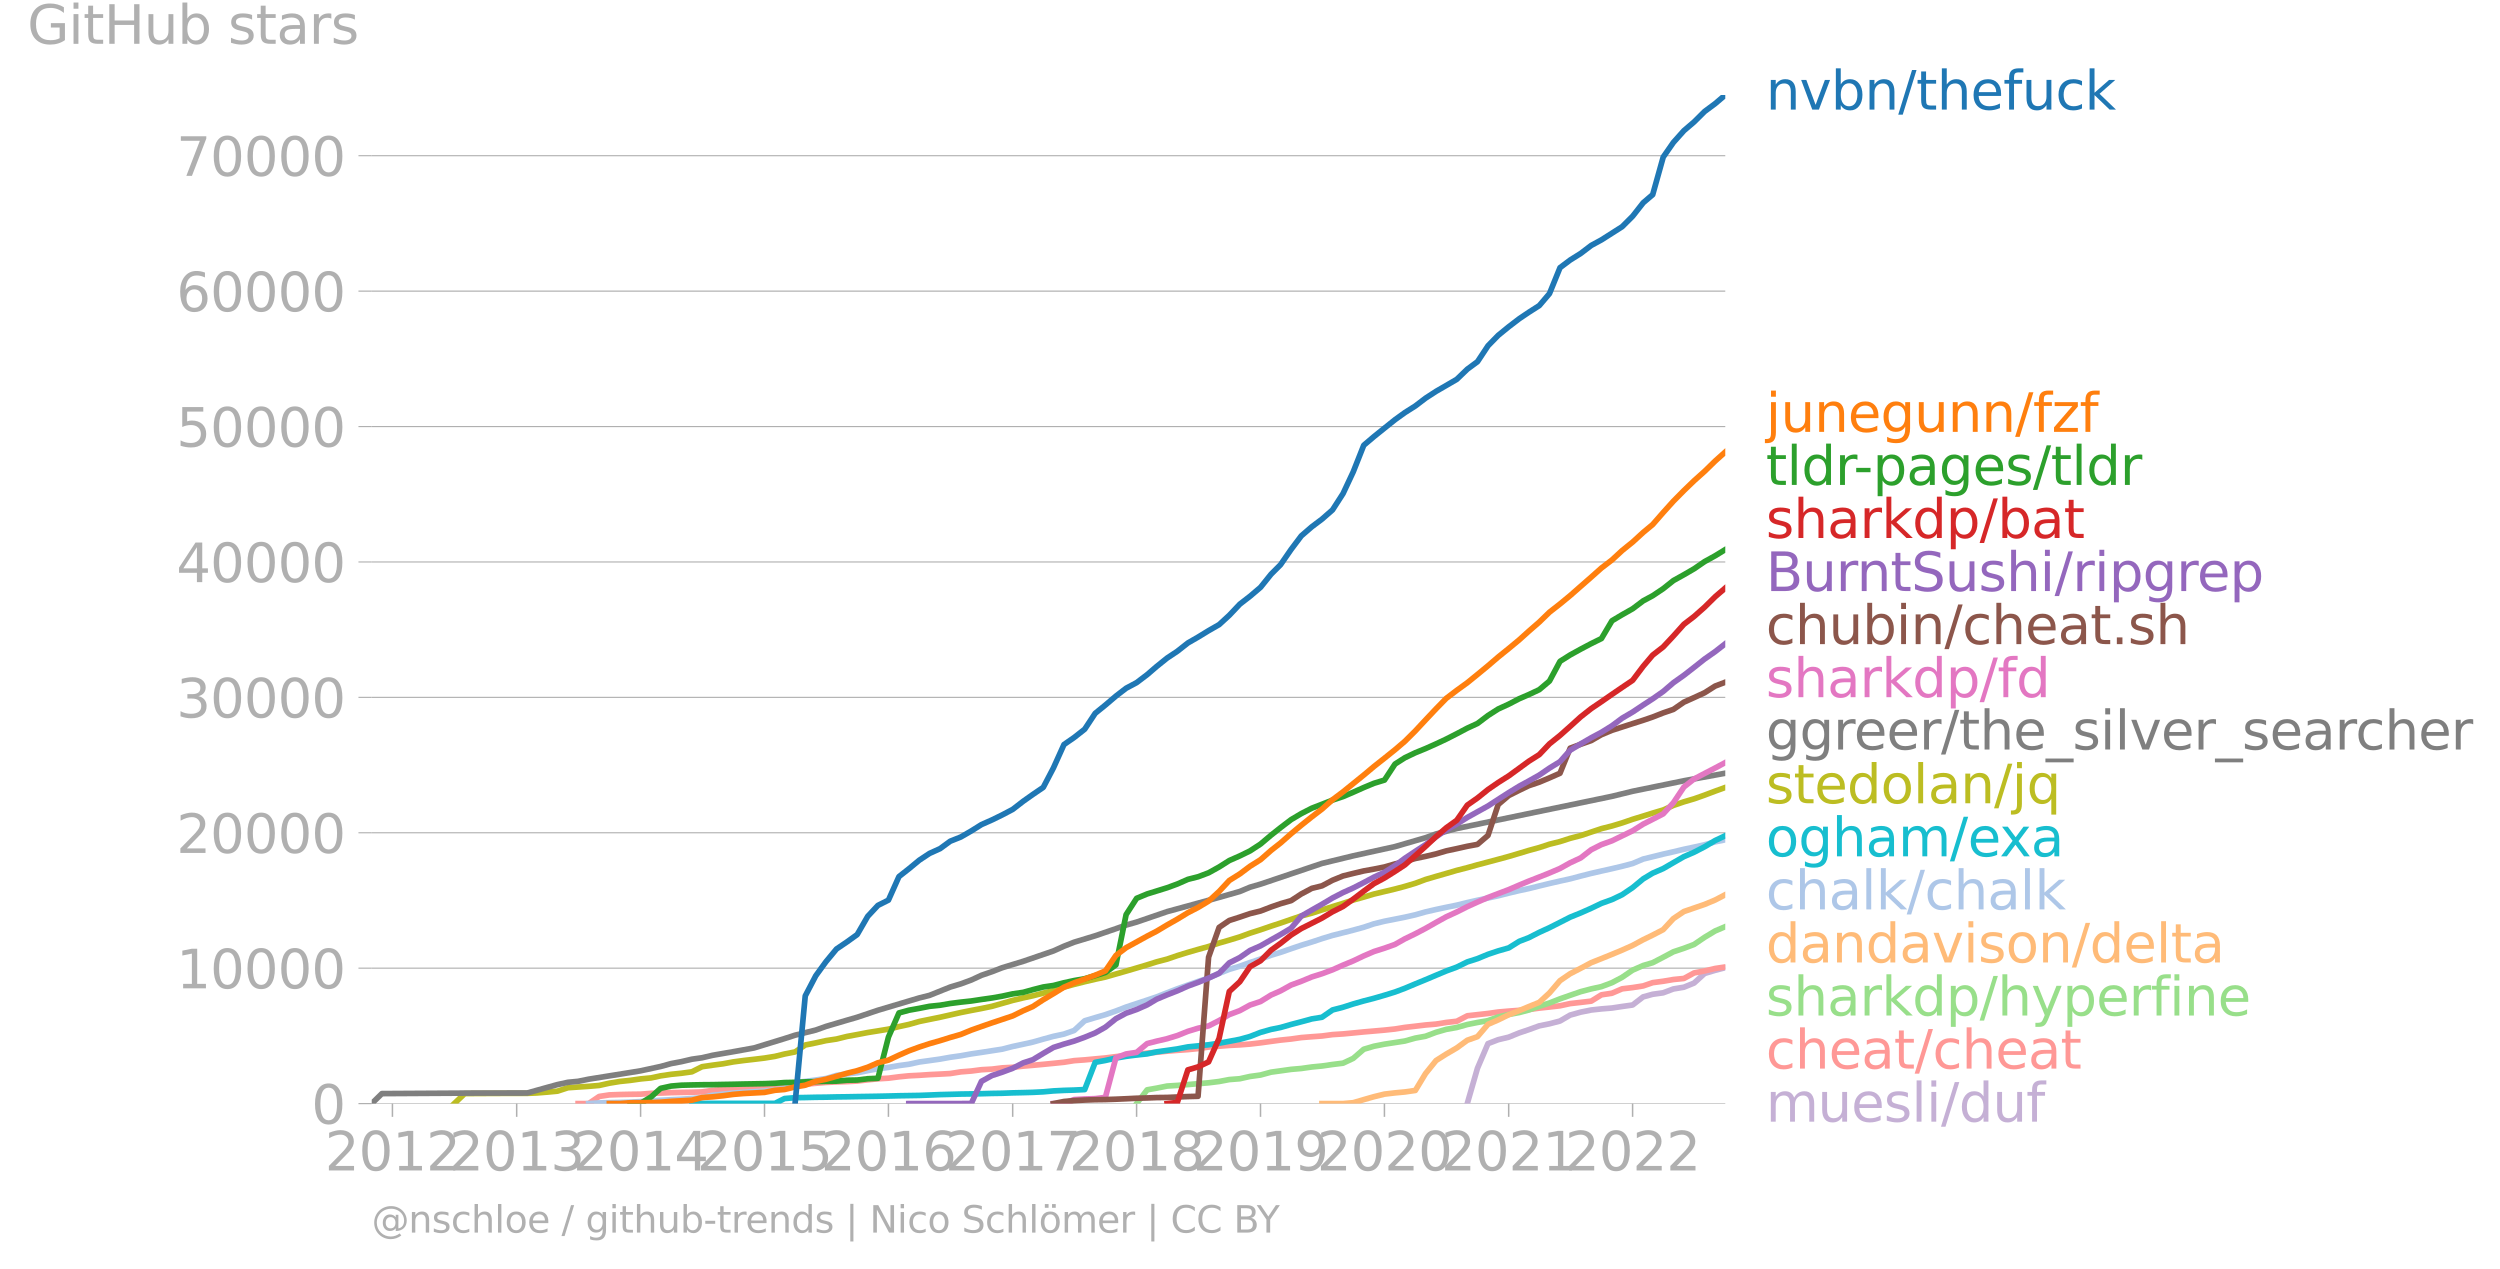 <svg xmlns:xlink="http://www.w3.org/1999/xlink" width="879.458" height="446.264" viewBox="0 0 659.593 334.698" xmlns="http://www.w3.org/2000/svg"><defs><style>*{stroke-linejoin:round;stroke-linecap:butt}</style></defs><g id="figure_1"><path d="M0 334.698h659.593V0H0v334.698z" style="fill:none" id="patch_1"/><g id="axes_1"><path d="M98.073 291.171h357.12V25.059H98.073v266.112z" style="fill:none" id="patch_2"/><g id="matplotlib.axis_1"><g id="xtick_1"><g id="line2d_1"><defs><path id="m317d7d9b31" d="M0 0v3.5" style="stroke:#b0b0b0;stroke-width:.4"/></defs><use xlink:href="#m317d7d9b31" x="103.537" y="291.171" style="fill:#b0b0b0;stroke:#b0b0b0;stroke-width:.4"/></g><g style="fill:#b0b0b0" transform="matrix(.14 0 0 -.14 85.722 308.809)" id="text_1"><defs><path id="DejaVuSans-32" d="M1228 531h2203V0H469v531q359 372 979 998 621 627 780 809 303 340 423 576 121 236 121 464 0 372-261 606-261 235-680 235-297 0-627-103-329-103-704-313v638q381 153 712 231 332 78 607 78 725 0 1156-363 431-362 431-968 0-288-108-546-107-257-392-607-78-91-497-524-418-433-1181-1211z" transform="scale(.016)"/><path id="DejaVuSans-30" d="M2034 4250q-487 0-733-480-245-479-245-1442 0-959 245-1439 246-480 733-480 491 0 736 480 246 480 246 1439 0 963-246 1442-245 480-736 480zm0 500q785 0 1199-621 414-620 414-1801 0-1178-414-1799Q2819-91 2034-91q-784 0-1198 620-414 621-414 1799 0 1181 414 1801 414 621 1198 621z" transform="scale(.016)"/><path id="DejaVuSans-31" d="M794 531h1031v3560L703 3866v575l1116 225h631V531h1031V0H794v531z" transform="scale(.016)"/></defs><use xlink:href="#DejaVuSans-32"/><use xlink:href="#DejaVuSans-30" x="63.623"/><use xlink:href="#DejaVuSans-31" x="127.246"/><use xlink:href="#DejaVuSans-32" x="190.869"/></g></g><g id="xtick_2"><use xlink:href="#m317d7d9b31" x="136.32" y="291.171" style="fill:#b0b0b0;stroke:#b0b0b0;stroke-width:.4" id="line2d_2"/><g style="fill:#b0b0b0" transform="matrix(.14 0 0 -.14 118.505 308.809)" id="text_2"><defs><path id="DejaVuSans-33" d="M2597 2516q453-97 707-404 255-306 255-756 0-690-475-1069Q2609-91 1734-91q-293 0-604 58T488 141v609q262-153 574-231 313-78 654-78 593 0 904 234t311 681q0 413-289 645-289 233-804 233h-544v519h569q465 0 712 186t247 536q0 359-255 551-254 193-729 193-260 0-557-57-297-56-653-174v562q360 100 674 150t592 50q719 0 1137-327 419-326 419-882 0-388-222-655t-631-370z" transform="scale(.016)"/></defs><use xlink:href="#DejaVuSans-32"/><use xlink:href="#DejaVuSans-30" x="63.623"/><use xlink:href="#DejaVuSans-31" x="127.246"/><use xlink:href="#DejaVuSans-33" x="190.869"/></g></g><g id="xtick_3"><use xlink:href="#m317d7d9b31" x="169.013" y="291.171" style="fill:#b0b0b0;stroke:#b0b0b0;stroke-width:.4" id="line2d_3"/><g style="fill:#b0b0b0" transform="matrix(.14 0 0 -.14 151.198 308.809)" id="text_3"><defs><path id="DejaVuSans-34" d="M2419 4116 825 1625h1594v2491zm-166 550h794V1625h666v-525h-666V0h-628v1100H313v609l1940 2957z" transform="scale(.016)"/></defs><use xlink:href="#DejaVuSans-32"/><use xlink:href="#DejaVuSans-30" x="63.623"/><use xlink:href="#DejaVuSans-31" x="127.246"/><use xlink:href="#DejaVuSans-34" x="190.869"/></g></g><g id="xtick_4"><use xlink:href="#m317d7d9b31" x="201.707" y="291.171" style="fill:#b0b0b0;stroke:#b0b0b0;stroke-width:.4" id="line2d_4"/><g style="fill:#b0b0b0" transform="matrix(.14 0 0 -.14 183.892 308.809)" id="text_4"><defs><path id="DejaVuSans-35" d="M691 4666h2478v-532H1269V2991q137 47 274 70 138 23 276 23 781 0 1237-428 457-428 457-1159 0-753-469-1171Q2575-91 1722-91q-294 0-599 50Q819 9 494 109v635q281-153 581-228t634-75q541 0 856 284 316 284 316 772 0 487-316 771-315 285-856 285-253 0-505-56-251-56-513-175v2344z" transform="scale(.016)"/></defs><use xlink:href="#DejaVuSans-32"/><use xlink:href="#DejaVuSans-30" x="63.623"/><use xlink:href="#DejaVuSans-31" x="127.246"/><use xlink:href="#DejaVuSans-35" x="190.869"/></g></g><g id="xtick_5"><use xlink:href="#m317d7d9b31" x="234.4" y="291.171" style="fill:#b0b0b0;stroke:#b0b0b0;stroke-width:.4" id="line2d_5"/><g style="fill:#b0b0b0" transform="matrix(.14 0 0 -.14 216.585 308.809)" id="text_5"><defs><path id="DejaVuSans-36" d="M2113 2584q-425 0-674-291-248-290-248-796 0-503 248-796 249-292 674-292t673 292q248 293 248 796 0 506-248 796-248 291-673 291zm1253 1979v-575q-238 112-480 171-242 60-480 60-625 0-955-422-329-422-376-1275 184 272 462 417 279 145 613 145 703 0 1111-427 408-426 408-1160 0-719-425-1154Q2819-91 2113-91q-810 0-1238 620-428 621-428 1799 0 1106 525 1764t1409 658q238 0 480-47t505-140z" transform="scale(.016)"/></defs><use xlink:href="#DejaVuSans-32"/><use xlink:href="#DejaVuSans-30" x="63.623"/><use xlink:href="#DejaVuSans-31" x="127.246"/><use xlink:href="#DejaVuSans-36" x="190.869"/></g></g><g id="xtick_6"><use xlink:href="#m317d7d9b31" x="267.183" y="291.171" style="fill:#b0b0b0;stroke:#b0b0b0;stroke-width:.4" id="line2d_6"/><g style="fill:#b0b0b0" transform="matrix(.14 0 0 -.14 249.368 308.809)" id="text_6"><defs><path id="DejaVuSans-37" d="M525 4666h3000v-269L1831 0h-659l1594 4134H525v532z" transform="scale(.016)"/></defs><use xlink:href="#DejaVuSans-32"/><use xlink:href="#DejaVuSans-30" x="63.623"/><use xlink:href="#DejaVuSans-31" x="127.246"/><use xlink:href="#DejaVuSans-37" x="190.869"/></g></g><g id="xtick_7"><use xlink:href="#m317d7d9b31" x="299.877" y="291.171" style="fill:#b0b0b0;stroke:#b0b0b0;stroke-width:.4" id="line2d_7"/><g style="fill:#b0b0b0" transform="matrix(.14 0 0 -.14 282.062 308.809)" id="text_7"><defs><path id="DejaVuSans-38" d="M2034 2216q-450 0-708-241-257-241-257-662 0-422 257-663 258-241 708-241t709 242q260 243 260 662 0 421-258 662-257 241-711 241zm-631 268q-406 100-633 378-226 279-226 679 0 559 398 884 399 325 1092 325 697 0 1094-325t397-884q0-400-227-679-226-278-629-378 456-106 710-416 255-309 255-755 0-679-414-1042Q2806-91 2034-91q-771 0-1186 362-414 363-414 1042 0 446 256 755 257 310 713 416zm-231 997q0-362 226-565 227-203 636-203 407 0 636 203 230 203 230 565 0 363-230 566-229 203-636 203-409 0-636-203-226-203-226-566z" transform="scale(.016)"/></defs><use xlink:href="#DejaVuSans-32"/><use xlink:href="#DejaVuSans-30" x="63.623"/><use xlink:href="#DejaVuSans-31" x="127.246"/><use xlink:href="#DejaVuSans-38" x="190.869"/></g></g><g id="xtick_8"><use xlink:href="#m317d7d9b31" x="332.57" y="291.171" style="fill:#b0b0b0;stroke:#b0b0b0;stroke-width:.4" id="line2d_8"/><g style="fill:#b0b0b0" transform="matrix(.14 0 0 -.14 314.755 308.809)" id="text_8"><defs><path id="DejaVuSans-39" d="M703 97v575q238-113 481-172 244-59 479-59 625 0 954 420 330 420 377 1277-181-269-460-413-278-144-615-144-700 0-1108 423-408 424-408 1159 0 718 425 1152 425 435 1131 435 810 0 1236-621 427-620 427-1801 0-1103-524-1761Q2575-91 1691-91q-238 0-482 47Q966 3 703 97zm1256 1978q425 0 673 290 249 291 249 798 0 503-249 795-248 292-673 292t-673-292q-248-292-248-795 0-507 248-798 248-290 673-290z" transform="scale(.016)"/></defs><use xlink:href="#DejaVuSans-32"/><use xlink:href="#DejaVuSans-30" x="63.623"/><use xlink:href="#DejaVuSans-31" x="127.246"/><use xlink:href="#DejaVuSans-39" x="190.869"/></g></g><g id="xtick_9"><use xlink:href="#m317d7d9b31" x="365.264" y="291.171" style="fill:#b0b0b0;stroke:#b0b0b0;stroke-width:.4" id="line2d_9"/><g style="fill:#b0b0b0" transform="matrix(.14 0 0 -.14 347.449 308.809)" id="text_9"><use xlink:href="#DejaVuSans-32"/><use xlink:href="#DejaVuSans-30" x="63.623"/><use xlink:href="#DejaVuSans-32" x="127.246"/><use xlink:href="#DejaVuSans-30" x="190.869"/></g></g><g id="xtick_10"><use xlink:href="#m317d7d9b31" x="398.047" y="291.171" style="fill:#b0b0b0;stroke:#b0b0b0;stroke-width:.4" id="line2d_10"/><g style="fill:#b0b0b0" transform="matrix(.14 0 0 -.14 380.232 308.809)" id="text_10"><use xlink:href="#DejaVuSans-32"/><use xlink:href="#DejaVuSans-30" x="63.623"/><use xlink:href="#DejaVuSans-32" x="127.246"/><use xlink:href="#DejaVuSans-31" x="190.869"/></g></g><g id="xtick_11"><use xlink:href="#m317d7d9b31" x="430.74" y="291.171" style="fill:#b0b0b0;stroke:#b0b0b0;stroke-width:.4" id="line2d_11"/><g style="fill:#b0b0b0" transform="matrix(.14 0 0 -.14 412.925 308.809)" id="text_11"><use xlink:href="#DejaVuSans-32"/><use xlink:href="#DejaVuSans-30" x="63.623"/><use xlink:href="#DejaVuSans-32" x="127.246"/><use xlink:href="#DejaVuSans-32" x="190.869"/></g></g></g><g id="matplotlib.axis_2"><g id="ytick_1"><path d="M98.073 291.171h357.12" clip-path="url(#p321a67bc44)" style="fill:none;stroke:#b0b0b0;stroke-width:.3;stroke-linecap:square" id="line2d_12"/><g id="line2d_13"><defs><path id="m2638ca4b60" d="M0 0h-3.5" style="stroke:#b0b0b0;stroke-width:.3"/></defs><use xlink:href="#m2638ca4b60" x="98.073" y="291.171" style="fill:#b0b0b0;stroke:#b0b0b0;stroke-width:.3"/></g><use xlink:href="#DejaVuSans-30" style="fill:#b0b0b0" transform="matrix(.14 0 0 -.14 82.166 296.49)" id="text_12"/></g><g id="ytick_2"><path d="M98.073 255.445h357.12" clip-path="url(#p321a67bc44)" style="fill:none;stroke:#b0b0b0;stroke-width:.3;stroke-linecap:square" id="line2d_14"/><use xlink:href="#m2638ca4b60" x="98.073" y="255.445" style="fill:#b0b0b0;stroke:#b0b0b0;stroke-width:.3" id="line2d_15"/><g style="fill:#b0b0b0" transform="matrix(.14 0 0 -.14 46.536 260.763)" id="text_13"><use xlink:href="#DejaVuSans-31"/><use xlink:href="#DejaVuSans-30" x="63.623"/><use xlink:href="#DejaVuSans-30" x="127.246"/><use xlink:href="#DejaVuSans-30" x="190.869"/><use xlink:href="#DejaVuSans-30" x="254.492"/></g></g><g id="ytick_3"><path d="M98.073 219.718h357.12" clip-path="url(#p321a67bc44)" style="fill:none;stroke:#b0b0b0;stroke-width:.3;stroke-linecap:square" id="line2d_16"/><use xlink:href="#m2638ca4b60" x="98.073" y="219.718" style="fill:#b0b0b0;stroke:#b0b0b0;stroke-width:.3" id="line2d_17"/><g style="fill:#b0b0b0" transform="matrix(.14 0 0 -.14 46.536 225.037)" id="text_14"><use xlink:href="#DejaVuSans-32"/><use xlink:href="#DejaVuSans-30" x="63.623"/><use xlink:href="#DejaVuSans-30" x="127.246"/><use xlink:href="#DejaVuSans-30" x="190.869"/><use xlink:href="#DejaVuSans-30" x="254.492"/></g></g><g id="ytick_4"><path d="M98.073 183.992h357.12" clip-path="url(#p321a67bc44)" style="fill:none;stroke:#b0b0b0;stroke-width:.3;stroke-linecap:square" id="line2d_18"/><use xlink:href="#m2638ca4b60" x="98.073" y="183.992" style="fill:#b0b0b0;stroke:#b0b0b0;stroke-width:.3" id="line2d_19"/><g style="fill:#b0b0b0" transform="matrix(.14 0 0 -.14 46.536 189.31)" id="text_15"><use xlink:href="#DejaVuSans-33"/><use xlink:href="#DejaVuSans-30" x="63.623"/><use xlink:href="#DejaVuSans-30" x="127.246"/><use xlink:href="#DejaVuSans-30" x="190.869"/><use xlink:href="#DejaVuSans-30" x="254.492"/></g></g><g id="ytick_5"><path d="M98.073 148.265h357.12" clip-path="url(#p321a67bc44)" style="fill:none;stroke:#b0b0b0;stroke-width:.3;stroke-linecap:square" id="line2d_20"/><use xlink:href="#m2638ca4b60" x="98.073" y="148.265" style="fill:#b0b0b0;stroke:#b0b0b0;stroke-width:.3" id="line2d_21"/><g style="fill:#b0b0b0" transform="matrix(.14 0 0 -.14 46.536 153.584)" id="text_16"><use xlink:href="#DejaVuSans-34"/><use xlink:href="#DejaVuSans-30" x="63.623"/><use xlink:href="#DejaVuSans-30" x="127.246"/><use xlink:href="#DejaVuSans-30" x="190.869"/><use xlink:href="#DejaVuSans-30" x="254.492"/></g></g><g id="ytick_6"><path d="M98.073 112.539h357.12" clip-path="url(#p321a67bc44)" style="fill:none;stroke:#b0b0b0;stroke-width:.3;stroke-linecap:square" id="line2d_22"/><use xlink:href="#m2638ca4b60" x="98.073" y="112.539" style="fill:#b0b0b0;stroke:#b0b0b0;stroke-width:.3" id="line2d_23"/><g style="fill:#b0b0b0" transform="matrix(.14 0 0 -.14 46.536 117.858)" id="text_17"><use xlink:href="#DejaVuSans-35"/><use xlink:href="#DejaVuSans-30" x="63.623"/><use xlink:href="#DejaVuSans-30" x="127.246"/><use xlink:href="#DejaVuSans-30" x="190.869"/><use xlink:href="#DejaVuSans-30" x="254.492"/></g></g><g id="ytick_7"><path d="M98.073 76.812h357.12" clip-path="url(#p321a67bc44)" style="fill:none;stroke:#b0b0b0;stroke-width:.3;stroke-linecap:square" id="line2d_24"/><use xlink:href="#m2638ca4b60" x="98.073" y="76.812" style="fill:#b0b0b0;stroke:#b0b0b0;stroke-width:.3" id="line2d_25"/><g style="fill:#b0b0b0" transform="matrix(.14 0 0 -.14 46.536 82.131)" id="text_18"><use xlink:href="#DejaVuSans-36"/><use xlink:href="#DejaVuSans-30" x="63.623"/><use xlink:href="#DejaVuSans-30" x="127.246"/><use xlink:href="#DejaVuSans-30" x="190.869"/><use xlink:href="#DejaVuSans-30" x="254.492"/></g></g><g id="ytick_8"><path d="M98.073 41.086h357.12" clip-path="url(#p321a67bc44)" style="fill:none;stroke:#b0b0b0;stroke-width:.3;stroke-linecap:square" id="line2d_26"/><use xlink:href="#m2638ca4b60" x="98.073" y="41.086" style="fill:#b0b0b0;stroke:#b0b0b0;stroke-width:.3" id="line2d_27"/><g style="fill:#b0b0b0" transform="matrix(.14 0 0 -.14 46.536 46.405)" id="text_19"><use xlink:href="#DejaVuSans-37"/><use xlink:href="#DejaVuSans-30" x="63.623"/><use xlink:href="#DejaVuSans-30" x="127.246"/><use xlink:href="#DejaVuSans-30" x="190.869"/><use xlink:href="#DejaVuSans-30" x="254.492"/></g></g><g style="fill:#b0b0b0" transform="matrix(.14 0 0 -.14 7.2 11.563)" id="text_20"><defs><path id="DejaVuSans-47" d="M3809 666v1253H2778v519h1656V434q-365-259-806-392-440-133-940-133-1094 0-1712 639-617 640-617 1780 0 1144 617 1783 618 639 1712 639 456 0 867-113 411-112 758-331v-672q-350 297-744 447t-828 150q-857 0-1287-478-429-478-429-1425 0-944 429-1422 430-478 1287-478 334 0 596 58 263 58 472 180z" transform="scale(.016)"/><path id="DejaVuSans-69" d="M603 3500h575V0H603v3500zm0 1363h575v-729H603v729z" transform="scale(.016)"/><path id="DejaVuSans-74" d="M1172 4494v-994h1184v-447H1172V1153q0-428 117-550t477-122h590V0h-590q-666 0-919 248-253 249-253 905v1900H172v447h422v994h578z" transform="scale(.016)"/><path id="DejaVuSans-48" d="M628 4666h631V2753h2294v1913h631V0h-631v2222H1259V0H628v4666z" transform="scale(.016)"/><path id="DejaVuSans-75" d="M544 1381v2119h575V1403q0-497 193-746 194-248 582-248 465 0 735 297 271 297 271 810v1984h575V0h-575v538q-209-319-486-474-276-155-642-155-603 0-916 375-312 375-312 1097zm1447 2203z" transform="scale(.016)"/><path id="DejaVuSans-62" d="M3116 1747q0 634-261 995t-717 361q-457 0-718-361t-261-995q0-634 261-995t718-361q456 0 717 361t261 995zM1159 2969q182 312 458 463 277 152 661 152 638 0 1036-506 399-506 399-1331T3314 415Q2916-91 2278-91q-384 0-661 152-276 152-458 464V0H581v4863h578V2969z" transform="scale(.016)"/><path id="DejaVuSans-73" d="M2834 3397v-544q-243 125-506 187-262 63-544 63-428 0-642-131t-214-394q0-200 153-314t616-217l197-44q612-131 870-370t258-667q0-488-386-773Q2250-91 1575-91q-281 0-586 55T347 128v594q319-166 628-249 309-82 613-82 406 0 624 139 219 139 219 392 0 234-158 359-157 125-692 241l-200 47q-534 112-772 345-237 233-237 639 0 494 350 762 350 269 994 269 318 0 599-47 282-46 519-140z" transform="scale(.016)"/><path id="DejaVuSans-61" d="M2194 1759q-697 0-966-159t-269-544q0-306 202-486 202-179 548-179 479 0 768 339t289 901v128h-572zm1147 238V0h-575v531q-197-318-491-470T1556-91q-537 0-855 302-317 302-317 808 0 590 395 890 396 300 1180 300h807v57q0 397-261 614t-733 217q-300 0-585-72-284-72-546-216v532q315 122 612 182 297 61 578 61 760 0 1135-394 375-393 375-1193z" transform="scale(.016)"/><path id="DejaVuSans-72" d="M2631 2963q-97 56-211 82-114 27-251 27-488 0-749-317t-261-911V0H581v3500h578v-544q182 319 472 473 291 155 707 155 59 0 131-8 72-7 159-23l3-590z" transform="scale(.016)"/></defs><use xlink:href="#DejaVuSans-47"/><use xlink:href="#DejaVuSans-69" x="77.49"/><use xlink:href="#DejaVuSans-74" x="105.273"/><use xlink:href="#DejaVuSans-48" x="144.482"/><use xlink:href="#DejaVuSans-75" x="219.678"/><use xlink:href="#DejaVuSans-62" x="283.057"/><use xlink:href="#DejaVuSans-20" x="346.533"/><use xlink:href="#DejaVuSans-73" x="378.32"/><use xlink:href="#DejaVuSans-74" x="430.42"/><use xlink:href="#DejaVuSans-61" x="469.629"/><use xlink:href="#DejaVuSans-72" x="530.908"/><use xlink:href="#DejaVuSans-73" x="572.021"/></g></g><path d="m387.12 291.171 2.686-9.317 2.777-6.506 2.687-1.036 2.777-.668 2.776-1.13 2.508-.846 2.777-1.011 2.687-.54 2.777-.732 2.687-1.565 2.777-.779 2.777-.564 2.687-.293 2.776-.229 2.688-.407 2.776-.393 2.777-2.144 2.508-.686 2.777-.385 2.687-1.015 2.776-.464 2.688-1.094 2.776-2.53 2.777-.832 2.687-.7" clip-path="url(#p321a67bc44)" style="fill:none;stroke:#c5b0d5;stroke-width:1.5;stroke-linecap:square" id="line2d_28"/><path d="m152.532 291.171 2.777-.004 2.777-1.882 2.687-.408 2.777-.1 2.687-.06 2.776-.036 2.777-.218 2.508-.075 2.777-.107 2.687-.061 2.777-.05 2.687-.082 2.777-.407 2.776-.268 2.687-.218 2.777-.125 2.687-.297 2.777-.193 2.777-.164 2.508-.079 2.776-.143 2.687-.132 2.777-.25 2.687-.221 2.777-.133 2.777-.089 2.687-.143 2.777-.321 2.687-.272 2.776-.168 2.777-.36 2.598-.261 2.776-.14 2.687-.182 2.777-.132 2.687-.147 2.777-.443 2.777-.218 2.687-.35 2.777-.157 2.687-.329 2.776-.146 2.777-.315 2.508-.21 2.777-.261 2.687-.264 2.777-.283 2.687-.428 2.776-.2 2.777-.265 2.687-.243 2.777-.353 2.687-.308 2.777-.243 2.777-.39 2.508-.206 2.776-.29 2.687-.214 2.777-.2 2.687-.268 2.777-.4 2.777-.229 2.687-.207 2.776-.147 2.688-.21 2.776-.322 2.777-.386 2.508-.34 2.777-.285 2.687-.379 2.777-.221 2.687-.197 2.776-.368 2.777-.178 2.687-.254 2.777-.275 2.687-.232 2.777-.243 2.776-.297 2.598-.418 2.777-.318 2.687-.321 2.777-.236 2.687-.432 2.776-.315 2.777-1.443 2.687-.3 2.777-.31 2.687-.383 2.777-.24 2.776-.207 2.508-.2 2.777-.39 2.687-.285 2.777-.318 2.687-.586 2.777-.314 2.777-.33 2.687-1.667 2.776-.426 2.688-1.154 2.776-.335 2.777-.436 2.508-.861 2.777-.372 2.687-.454 2.776-.278 2.688-1.465 2.776-.529 2.777-.643 2.687-.4" clip-path="url(#p321a67bc44)" style="fill:none;stroke:#ff9896;stroke-width:1.5;stroke-linecap:square" id="line2d_29"/><path d="m299.877 291.171 2.777-3.633 2.508-.443 2.776-.554 2.687-.168 2.777-.222 2.687-.235 2.777-.233 2.777-.343 2.687-.51 2.776-.218 2.688-.6 2.776-.38 2.777-.757 2.508-.343 2.777-.393 2.687-.232 2.777-.396 2.687-.261 2.776-.4 2.777-.343 2.687-1.265 2.777-2.408 2.687-.797 2.777-.546 2.776-.425 2.598-.404 2.777-.775 2.687-.486 2.777-1.044 2.687-.775 2.776-.493 2.777-.782 2.687-.54 2.777-.486 2.687-.975 2.777-.647 2.776-.51 2.508-.669 2.777-.99 2.687-.864 2.777-1.09 2.687-.939 2.777-.961 2.777-.732 2.687-.593 2.776-1.037 2.688-1.421 2.776-1.894 2.777-1.222 2.508-.74 2.777-1.443 2.687-1.432 2.776-.926 2.688-1.014 2.776-1.89 2.777-1.672 2.687-1.147" clip-path="url(#p321a67bc44)" style="fill:none;stroke:#98df8a;stroke-width:1.5;stroke-linecap:square" id="line2d_30"/><g style="fill:#1f77b4" transform="matrix(.14 0 0 -.14 465.907 28.922)" id="text_21"><defs><path id="DejaVuSans-6e" d="M3513 2113V0h-575v2094q0 497-194 743-194 247-581 247-466 0-735-297-269-296-269-809V0H581v3500h578v-544q207 316 486 472 280 156 646 156 603 0 912-373 310-373 310-1098z" transform="scale(.016)"/><path id="DejaVuSans-76" d="M191 3500h609L1894 563l1094 2937h609L2284 0h-781L191 3500z" transform="scale(.016)"/><path id="DejaVuSans-2f" d="M1625 4666h531L531-594H0l1625 5260z" transform="scale(.016)"/><path id="DejaVuSans-68" d="M3513 2113V0h-575v2094q0 497-194 743-194 247-581 247-466 0-735-297-269-296-269-809V0H581v4863h578V2956q207 316 486 472 280 156 646 156 603 0 912-373 310-373 310-1098z" transform="scale(.016)"/><path id="DejaVuSans-65" d="M3597 1894v-281H953q38-594 358-905t892-311q331 0 642 81t618 244V178Q3153 47 2828-22t-659-69q-838 0-1327 487-489 488-489 1320 0 859 464 1363 464 505 1252 505 706 0 1117-455 411-454 411-1235zm-575 169q-6 471-264 752-258 282-683 282-481 0-770-272t-333-766l2050 4z" transform="scale(.016)"/><path id="DejaVuSans-66" d="M2375 4863v-479h-550q-309 0-430-125-120-125-120-450v-309h947v-447h-947V0H697v3053H147v447h550v244q0 584 272 851 272 268 862 268h544z" transform="scale(.016)"/><path id="DejaVuSans-63" d="M3122 3366v-538q-244 135-489 202t-495 67q-560 0-870-355-309-354-309-995t309-996q310-354 870-354 250 0 495 67t489 202V134Q2881 22 2623-34q-257-57-548-57-791 0-1257 497-465 497-465 1341 0 856 470 1346 471 491 1290 491 265 0 518-55 253-54 491-163z" transform="scale(.016)"/><path id="DejaVuSans-6b" d="M581 4863h578V1991l1716 1509h734L1753 1863 3688 0h-750L1159 1709V0H581v4863z" transform="scale(.016)"/></defs><use xlink:href="#DejaVuSans-6e"/><use xlink:href="#DejaVuSans-76" x="63.379"/><use xlink:href="#DejaVuSans-62" x="122.559"/><use xlink:href="#DejaVuSans-6e" x="186.035"/><use xlink:href="#DejaVuSans-2f" x="249.414"/><use xlink:href="#DejaVuSans-74" x="283.105"/><use xlink:href="#DejaVuSans-68" x="322.314"/><use xlink:href="#DejaVuSans-65" x="385.693"/><use xlink:href="#DejaVuSans-66" x="447.217"/><use xlink:href="#DejaVuSans-75" x="482.422"/><use xlink:href="#DejaVuSans-63" x="545.801"/><use xlink:href="#DejaVuSans-6b" x="600.781"/></g><g style="fill:#ff7f0e" transform="matrix(.14 0 0 -.14 465.907 113.94)" id="text_22"><defs><path id="DejaVuSans-6a" d="M603 3500h575V-63q0-668-255-968-254-300-820-300h-219v487H38q328 0 446 152Q603-541 603-63v3563zm0 1363h575v-729H603v729z" transform="scale(.016)"/><path id="DejaVuSans-67" d="M2906 1791q0 625-258 968-257 344-723 344-462 0-720-344-258-343-258-968 0-622 258-966t720-344q466 0 723 344 258 344 258 966zm575-1357q0-893-397-1329-396-436-1215-436-303 0-572 45t-522 139v559q253-137 500-202 247-66 503-66 566 0 847 295t281 892v285q-178-310-456-463T1784 0Q1141 0 747 490 353 981 353 1791q0 812 394 1302 394 491 1037 491 388 0 666-153t456-462v531h575V434z" transform="scale(.016)"/><path id="DejaVuSans-7a" d="M353 3500h2731v-525L922 459h2162V0H275v525l2163 2516H353v459z" transform="scale(.016)"/></defs><use xlink:href="#DejaVuSans-6a"/><use xlink:href="#DejaVuSans-75" x="27.783"/><use xlink:href="#DejaVuSans-6e" x="91.162"/><use xlink:href="#DejaVuSans-65" x="154.541"/><use xlink:href="#DejaVuSans-67" x="216.064"/><use xlink:href="#DejaVuSans-75" x="279.541"/><use xlink:href="#DejaVuSans-6e" x="342.92"/><use xlink:href="#DejaVuSans-6e" x="406.299"/><use xlink:href="#DejaVuSans-2f" x="469.678"/><use xlink:href="#DejaVuSans-66" x="503.369"/><use xlink:href="#DejaVuSans-7a" x="538.574"/><use xlink:href="#DejaVuSans-66" x="591.064"/></g><g style="fill:#2ca02c" transform="matrix(.14 0 0 -.14 465.907 127.94)" id="text_23"><defs><path id="DejaVuSans-6c" d="M603 4863h575V0H603v4863z" transform="scale(.016)"/><path id="DejaVuSans-64" d="M2906 2969v1894h575V0h-575v525q-181-312-458-464-276-152-664-152-634 0-1033 506-398 507-398 1332t398 1331q399 506 1033 506 388 0 664-152 277-151 458-463zM947 1747q0-634 261-995t717-361q456 0 718 361 263 361 263 995t-263 995q-262 361-718 361t-717-361q-261-361-261-995z" transform="scale(.016)"/><path id="DejaVuSans-2d" d="M313 2009h1684v-512H313v512z" transform="scale(.016)"/><path id="DejaVuSans-70" d="M1159 525v-1856H581v4831h578v-531q182 312 458 463 277 152 661 152 638 0 1036-506 399-506 399-1331T3314 415Q2916-91 2278-91q-384 0-661 152-276 152-458 464zm1957 1222q0 634-261 995t-717 361q-457 0-718-361t-261-995q0-634 261-995t718-361q456 0 717 361t261 995z" transform="scale(.016)"/></defs><use xlink:href="#DejaVuSans-74"/><use xlink:href="#DejaVuSans-6c" x="39.209"/><use xlink:href="#DejaVuSans-64" x="66.992"/><use xlink:href="#DejaVuSans-72" x="130.469"/><use xlink:href="#DejaVuSans-2d" x="165.207"/><use xlink:href="#DejaVuSans-70" x="201.291"/><use xlink:href="#DejaVuSans-61" x="264.768"/><use xlink:href="#DejaVuSans-67" x="326.047"/><use xlink:href="#DejaVuSans-65" x="389.523"/><use xlink:href="#DejaVuSans-73" x="451.047"/><use xlink:href="#DejaVuSans-2f" x="503.146"/><use xlink:href="#DejaVuSans-74" x="536.838"/><use xlink:href="#DejaVuSans-6c" x="576.047"/><use xlink:href="#DejaVuSans-64" x="603.83"/><use xlink:href="#DejaVuSans-72" x="667.307"/></g><g style="fill:#d62728" transform="matrix(.14 0 0 -.14 465.907 141.94)" id="text_24"><use xlink:href="#DejaVuSans-73"/><use xlink:href="#DejaVuSans-68" x="52.1"/><use xlink:href="#DejaVuSans-61" x="115.479"/><use xlink:href="#DejaVuSans-72" x="176.758"/><use xlink:href="#DejaVuSans-6b" x="217.871"/><use xlink:href="#DejaVuSans-64" x="275.781"/><use xlink:href="#DejaVuSans-70" x="339.258"/><use xlink:href="#DejaVuSans-2f" x="402.734"/><use xlink:href="#DejaVuSans-62" x="436.426"/><use xlink:href="#DejaVuSans-61" x="499.902"/><use xlink:href="#DejaVuSans-74" x="561.182"/></g><g style="fill:#9467bd" transform="matrix(.14 0 0 -.14 465.907 155.94)" id="text_25"><defs><path id="DejaVuSans-42" d="M1259 2228V519h1013q509 0 754 211 246 211 246 645 0 438-246 645-245 208-754 208H1259zm0 1919V2741h935q462 0 688 173 227 174 227 530 0 353-227 528-226 175-688 175h-935zm-631 519h1613q722 0 1112-300 391-300 391-853 0-429-200-682t-588-315q466-100 724-418 258-317 258-792 0-625-425-966Q3088 0 2303 0H628v4666z" transform="scale(.016)"/><path id="DejaVuSans-53" d="M3425 4513v-616q-359 172-678 256-319 85-616 85-515 0-795-200t-280-569q0-310 186-468 186-157 705-254l381-78q706-135 1042-474t336-907q0-679-455-1029Q2797-91 1919-91q-331 0-705 75-373 75-773 222v650q384-215 753-325 369-109 725-109 540 0 834 212 294 213 294 607 0 343-211 537t-692 291l-385 75q-706 140-1022 440-315 300-315 835 0 619 436 975t1201 356q329 0 669-60 341-59 697-177z" transform="scale(.016)"/></defs><use xlink:href="#DejaVuSans-42"/><use xlink:href="#DejaVuSans-75" x="68.604"/><use xlink:href="#DejaVuSans-72" x="131.982"/><use xlink:href="#DejaVuSans-6e" x="171.346"/><use xlink:href="#DejaVuSans-74" x="234.725"/><use xlink:href="#DejaVuSans-53" x="273.934"/><use xlink:href="#DejaVuSans-75" x="337.41"/><use xlink:href="#DejaVuSans-73" x="400.789"/><use xlink:href="#DejaVuSans-68" x="452.889"/><use xlink:href="#DejaVuSans-69" x="516.268"/><use xlink:href="#DejaVuSans-2f" x="544.051"/><use xlink:href="#DejaVuSans-72" x="577.742"/><use xlink:href="#DejaVuSans-69" x="618.855"/><use xlink:href="#DejaVuSans-70" x="646.639"/><use xlink:href="#DejaVuSans-67" x="710.115"/><use xlink:href="#DejaVuSans-72" x="773.592"/><use xlink:href="#DejaVuSans-65" x="812.455"/><use xlink:href="#DejaVuSans-70" x="873.979"/></g><g style="fill:#8c564b" transform="matrix(.14 0 0 -.14 465.907 169.94)" id="text_26"><defs><path id="DejaVuSans-2e" d="M684 794h660V0H684v794z" transform="scale(.016)"/></defs><use xlink:href="#DejaVuSans-63"/><use xlink:href="#DejaVuSans-68" x="54.98"/><use xlink:href="#DejaVuSans-75" x="118.359"/><use xlink:href="#DejaVuSans-62" x="181.738"/><use xlink:href="#DejaVuSans-69" x="245.215"/><use xlink:href="#DejaVuSans-6e" x="272.998"/><use xlink:href="#DejaVuSans-2f" x="336.377"/><use xlink:href="#DejaVuSans-63" x="370.068"/><use xlink:href="#DejaVuSans-68" x="425.049"/><use xlink:href="#DejaVuSans-65" x="488.428"/><use xlink:href="#DejaVuSans-61" x="549.951"/><use xlink:href="#DejaVuSans-74" x="611.23"/><use xlink:href="#DejaVuSans-2e" x="650.439"/><use xlink:href="#DejaVuSans-73" x="682.227"/><use xlink:href="#DejaVuSans-68" x="734.326"/></g><g style="fill:#e377c2" transform="matrix(.14 0 0 -.14 465.907 183.94)" id="text_27"><use xlink:href="#DejaVuSans-73"/><use xlink:href="#DejaVuSans-68" x="52.1"/><use xlink:href="#DejaVuSans-61" x="115.479"/><use xlink:href="#DejaVuSans-72" x="176.758"/><use xlink:href="#DejaVuSans-6b" x="217.871"/><use xlink:href="#DejaVuSans-64" x="275.781"/><use xlink:href="#DejaVuSans-70" x="339.258"/><use xlink:href="#DejaVuSans-2f" x="402.734"/><use xlink:href="#DejaVuSans-66" x="436.426"/><use xlink:href="#DejaVuSans-64" x="471.631"/></g><g style="fill:#7f7f7f" transform="matrix(.14 0 0 -.14 465.907 197.746)" id="text_28"><defs><path id="DejaVuSans-5f" d="M3263-1063v-446H-63v446h3326z" transform="scale(.016)"/></defs><use xlink:href="#DejaVuSans-67"/><use xlink:href="#DejaVuSans-67" x="63.477"/><use xlink:href="#DejaVuSans-72" x="126.953"/><use xlink:href="#DejaVuSans-65" x="165.816"/><use xlink:href="#DejaVuSans-65" x="227.34"/><use xlink:href="#DejaVuSans-72" x="288.863"/><use xlink:href="#DejaVuSans-2f" x="329.977"/><use xlink:href="#DejaVuSans-74" x="363.668"/><use xlink:href="#DejaVuSans-68" x="402.877"/><use xlink:href="#DejaVuSans-65" x="466.256"/><use xlink:href="#DejaVuSans-5f" x="527.779"/><use xlink:href="#DejaVuSans-73" x="577.779"/><use xlink:href="#DejaVuSans-69" x="629.879"/><use xlink:href="#DejaVuSans-6c" x="657.662"/><use xlink:href="#DejaVuSans-76" x="685.445"/><use xlink:href="#DejaVuSans-65" x="744.625"/><use xlink:href="#DejaVuSans-72" x="806.148"/><use xlink:href="#DejaVuSans-5f" x="847.262"/><use xlink:href="#DejaVuSans-73" x="897.262"/><use xlink:href="#DejaVuSans-65" x="949.361"/><use xlink:href="#DejaVuSans-61" x="1010.885"/><use xlink:href="#DejaVuSans-72" x="1072.164"/><use xlink:href="#DejaVuSans-63" x="1111.027"/><use xlink:href="#DejaVuSans-68" x="1166.008"/><use xlink:href="#DejaVuSans-65" x="1229.387"/><use xlink:href="#DejaVuSans-72" x="1290.91"/></g><g style="fill:#bcbd22" transform="matrix(.14 0 0 -.14 465.907 211.94)" id="text_29"><defs><path id="DejaVuSans-6f" d="M1959 3097q-462 0-731-361t-269-989q0-628 267-989 268-361 733-361 460 0 728 362 269 363 269 988 0 622-269 986-268 364-728 364zm0 487q750 0 1178-488 429-487 429-1349 0-859-429-1349Q2709-91 1959-91q-753 0-1180 489-426 490-426 1349 0 862 426 1349 427 488 1180 488z" transform="scale(.016)"/><path id="DejaVuSans-71" d="M947 1747q0-634 261-995t717-361q456 0 718 361 263 361 263 995t-263 995q-262 361-718 361t-717-361q-261-361-261-995zM2906 525q-181-312-458-464-276-152-664-152-634 0-1033 506-398 507-398 1332t398 1331q399 506 1033 506 388 0 664-152 277-151 458-463v531h575v-4831h-575V525z" transform="scale(.016)"/></defs><use xlink:href="#DejaVuSans-73"/><use xlink:href="#DejaVuSans-74" x="52.1"/><use xlink:href="#DejaVuSans-65" x="91.309"/><use xlink:href="#DejaVuSans-64" x="152.832"/><use xlink:href="#DejaVuSans-6f" x="216.309"/><use xlink:href="#DejaVuSans-6c" x="277.49"/><use xlink:href="#DejaVuSans-61" x="305.273"/><use xlink:href="#DejaVuSans-6e" x="366.553"/><use xlink:href="#DejaVuSans-2f" x="429.932"/><use xlink:href="#DejaVuSans-6a" x="463.623"/><use xlink:href="#DejaVuSans-71" x="491.406"/></g><g style="fill:#17becf" transform="matrix(.14 0 0 -.14 465.907 225.94)" id="text_30"><defs><path id="DejaVuSans-6d" d="M3328 2828q216 388 516 572t706 184q547 0 844-383 297-382 297-1088V0h-578v2094q0 503-179 746-178 244-543 244-447 0-707-297-259-296-259-809V0h-578v2094q0 506-178 748t-550 242q-441 0-701-298-259-298-259-808V0H581v3500h578v-544q197 322 472 475t653 153q382 0 649-194 267-193 395-562z" transform="scale(.016)"/><path id="DejaVuSans-78" d="M3513 3500 2247 1797 3578 0h-678L1881 1375 863 0H184l1360 1831L300 3500h678l928-1247 928 1247h679z" transform="scale(.016)"/></defs><use xlink:href="#DejaVuSans-6f"/><use xlink:href="#DejaVuSans-67" x="61.182"/><use xlink:href="#DejaVuSans-68" x="124.658"/><use xlink:href="#DejaVuSans-61" x="188.037"/><use xlink:href="#DejaVuSans-6d" x="249.316"/><use xlink:href="#DejaVuSans-2f" x="346.729"/><use xlink:href="#DejaVuSans-65" x="380.42"/><use xlink:href="#DejaVuSans-78" x="440.193"/><use xlink:href="#DejaVuSans-61" x="499.373"/></g><g style="fill:#aec7e8" transform="matrix(.14 0 0 -.14 465.907 239.94)" id="text_31"><use xlink:href="#DejaVuSans-63"/><use xlink:href="#DejaVuSans-68" x="54.98"/><use xlink:href="#DejaVuSans-61" x="118.359"/><use xlink:href="#DejaVuSans-6c" x="179.639"/><use xlink:href="#DejaVuSans-6b" x="207.422"/><use xlink:href="#DejaVuSans-2f" x="265.332"/><use xlink:href="#DejaVuSans-63" x="299.023"/><use xlink:href="#DejaVuSans-68" x="354.004"/><use xlink:href="#DejaVuSans-61" x="417.383"/><use xlink:href="#DejaVuSans-6c" x="478.662"/><use xlink:href="#DejaVuSans-6b" x="506.445"/></g><g style="fill:#ffbb78" transform="matrix(.14 0 0 -.14 465.907 253.94)" id="text_32"><use xlink:href="#DejaVuSans-64"/><use xlink:href="#DejaVuSans-61" x="63.477"/><use xlink:href="#DejaVuSans-6e" x="124.756"/><use xlink:href="#DejaVuSans-64" x="188.135"/><use xlink:href="#DejaVuSans-61" x="251.611"/><use xlink:href="#DejaVuSans-76" x="312.891"/><use xlink:href="#DejaVuSans-69" x="372.07"/><use xlink:href="#DejaVuSans-73" x="399.854"/><use xlink:href="#DejaVuSans-6f" x="451.953"/><use xlink:href="#DejaVuSans-6e" x="513.135"/><use xlink:href="#DejaVuSans-2f" x="576.514"/><use xlink:href="#DejaVuSans-64" x="610.205"/><use xlink:href="#DejaVuSans-65" x="673.682"/><use xlink:href="#DejaVuSans-6c" x="735.205"/><use xlink:href="#DejaVuSans-74" x="762.988"/><use xlink:href="#DejaVuSans-61" x="802.197"/></g><g style="fill:#98df8a" transform="matrix(.14 0 0 -.14 465.907 267.94)" id="text_33"><defs><path id="DejaVuSans-79" d="M2059-325q-243-625-475-815-231-191-618-191H506v481h338q237 0 368 113 132 112 291 531l103 262L191 3500h609L1894 763l1094 2737h609L2059-325z" transform="scale(.016)"/></defs><use xlink:href="#DejaVuSans-73"/><use xlink:href="#DejaVuSans-68" x="52.1"/><use xlink:href="#DejaVuSans-61" x="115.479"/><use xlink:href="#DejaVuSans-72" x="176.758"/><use xlink:href="#DejaVuSans-6b" x="217.871"/><use xlink:href="#DejaVuSans-64" x="275.781"/><use xlink:href="#DejaVuSans-70" x="339.258"/><use xlink:href="#DejaVuSans-2f" x="402.734"/><use xlink:href="#DejaVuSans-68" x="436.426"/><use xlink:href="#DejaVuSans-79" x="499.805"/><use xlink:href="#DejaVuSans-70" x="558.984"/><use xlink:href="#DejaVuSans-65" x="622.461"/><use xlink:href="#DejaVuSans-72" x="683.984"/><use xlink:href="#DejaVuSans-66" x="725.098"/><use xlink:href="#DejaVuSans-69" x="760.303"/><use xlink:href="#DejaVuSans-6e" x="788.086"/><use xlink:href="#DejaVuSans-65" x="851.465"/></g><g style="fill:#ff9896" transform="matrix(.14 0 0 -.14 465.907 281.94)" id="text_34"><use xlink:href="#DejaVuSans-63"/><use xlink:href="#DejaVuSans-68" x="54.98"/><use xlink:href="#DejaVuSans-65" x="118.359"/><use xlink:href="#DejaVuSans-61" x="179.883"/><use xlink:href="#DejaVuSans-74" x="241.162"/><use xlink:href="#DejaVuSans-2f" x="280.371"/><use xlink:href="#DejaVuSans-63" x="314.063"/><use xlink:href="#DejaVuSans-68" x="369.043"/><use xlink:href="#DejaVuSans-65" x="432.422"/><use xlink:href="#DejaVuSans-61" x="493.945"/><use xlink:href="#DejaVuSans-74" x="555.225"/></g><g style="fill:#c5b0d5" transform="matrix(.14 0 0 -.14 465.907 295.94)" id="text_35"><use xlink:href="#DejaVuSans-6d"/><use xlink:href="#DejaVuSans-75" x="97.412"/><use xlink:href="#DejaVuSans-65" x="160.791"/><use xlink:href="#DejaVuSans-73" x="222.314"/><use xlink:href="#DejaVuSans-6c" x="274.414"/><use xlink:href="#DejaVuSans-69" x="302.197"/><use xlink:href="#DejaVuSans-2f" x="329.98"/><use xlink:href="#DejaVuSans-64" x="363.672"/><use xlink:href="#DejaVuSans-75" x="427.148"/><use xlink:href="#DejaVuSans-66" x="490.527"/></g><g style="fill:#b0b0b0" transform="matrix(.097 0 0 -.097 98.073 325.207)" id="text_36"><defs><path id="DejaVuSans-40" d="M2381 1678q0-447 222-702 222-254 610-254 384 0 604 256 221 256 221 700 0 438-225 695-225 258-607 258-378 0-602-256-223-256-223-697zm1703-934q-187-241-429-355t-564-114q-538 0-874 389t-336 1014q0 625 337 1015 338 391 873 391 322 0 565-117 244-117 428-354v409h447V722q457 69 714 417 258 349 258 902 0 334-99 628-98 294-298 544-325 409-792 626t-1017 217q-384 0-738-102-353-101-653-301-490-319-767-836-276-517-276-1120 0-497 179-932 180-434 521-765 328-325 759-495 431-171 922-171 403 0 792 136t714 389l281-347q-390-303-851-464t-936-161q-578 0-1091 205-512 205-912 595Q841 78 631 592q-209 514-209 1105 0 569 212 1084 213 516 607 907 403 396 931 607t1119 211q662 0 1229-272 568-271 952-771 234-307 357-666 124-359 124-744 0-822-497-1297T4084 263v481z" transform="scale(.016)"/><path id="DejaVuSans-7c" d="M1344 4891v-6400H813v6400h531z" transform="scale(.016)"/><path id="DejaVuSans-4e" d="M628 4666h850L3547 763v3903h612V0h-850L1241 3903V0H628v4666z" transform="scale(.016)"/><path id="DejaVuSans-f6" d="M1959 3097q-462 0-731-361t-269-989q0-628 267-989 268-361 733-361 460 0 728 362 269 363 269 988 0 622-269 986-268 364-728 364zm0 487q750 0 1178-488 429-487 429-1349 0-859-429-1349Q2709-91 1959-91q-753 0-1180 489-426 490-426 1349 0 862 426 1349 427 488 1180 488zm295 1266h634v-631h-634v631zm-1222 0h634v-631h-634v631z" transform="scale(.016)"/><path id="DejaVuSans-43" d="M4122 4306v-665q-319 297-680 443-361 147-767 147-800 0-1225-489t-425-1414q0-922 425-1411t1225-489q406 0 767 147t680 444V359q-331-225-702-338-370-112-782-112-1060 0-1670 648-609 649-609 1771 0 1125 609 1773 610 649 1670 649 418 0 788-111 371-111 696-333z" transform="scale(.016)"/><path id="DejaVuSans-59" d="M-13 4666h679l1293-1919 1285 1919h678L2272 2222V0h-634v2222L-13 4666z" transform="scale(.016)"/></defs><use xlink:href="#DejaVuSans-40"/><use xlink:href="#DejaVuSans-6e" x="100"/><use xlink:href="#DejaVuSans-73" x="163.379"/><use xlink:href="#DejaVuSans-63" x="215.479"/><use xlink:href="#DejaVuSans-68" x="270.459"/><use xlink:href="#DejaVuSans-6c" x="333.838"/><use xlink:href="#DejaVuSans-6f" x="361.621"/><use xlink:href="#DejaVuSans-65" x="422.803"/><use xlink:href="#DejaVuSans-20" x="484.326"/><use xlink:href="#DejaVuSans-2f" x="516.113"/><use xlink:href="#DejaVuSans-20" x="549.805"/><use xlink:href="#DejaVuSans-67" x="581.592"/><use xlink:href="#DejaVuSans-69" x="645.068"/><use xlink:href="#DejaVuSans-74" x="672.852"/><use xlink:href="#DejaVuSans-68" x="712.061"/><use xlink:href="#DejaVuSans-75" x="775.439"/><use xlink:href="#DejaVuSans-62" x="838.818"/><use xlink:href="#DejaVuSans-2d" x="902.295"/><use xlink:href="#DejaVuSans-74" x="938.379"/><use xlink:href="#DejaVuSans-72" x="977.588"/><use xlink:href="#DejaVuSans-65" x="1016.451"/><use xlink:href="#DejaVuSans-6e" x="1077.975"/><use xlink:href="#DejaVuSans-64" x="1141.354"/><use xlink:href="#DejaVuSans-73" x="1204.83"/><use xlink:href="#DejaVuSans-20" x="1256.93"/><use xlink:href="#DejaVuSans-7c" x="1288.717"/><use xlink:href="#DejaVuSans-20" x="1322.408"/><use xlink:href="#DejaVuSans-4e" x="1354.195"/><use xlink:href="#DejaVuSans-69" x="1429"/><use xlink:href="#DejaVuSans-63" x="1456.783"/><use xlink:href="#DejaVuSans-6f" x="1511.764"/><use xlink:href="#DejaVuSans-20" x="1572.945"/><use xlink:href="#DejaVuSans-53" x="1604.732"/><use xlink:href="#DejaVuSans-63" x="1668.209"/><use xlink:href="#DejaVuSans-68" x="1723.189"/><use xlink:href="#DejaVuSans-6c" x="1786.568"/><use xlink:href="#DejaVuSans-f6" x="1814.352"/><use xlink:href="#DejaVuSans-6d" x="1875.533"/><use xlink:href="#DejaVuSans-65" x="1972.945"/><use xlink:href="#DejaVuSans-72" x="2034.469"/><use xlink:href="#DejaVuSans-20" x="2075.582"/><use xlink:href="#DejaVuSans-7c" x="2107.369"/><use xlink:href="#DejaVuSans-20" x="2141.061"/><use xlink:href="#DejaVuSans-43" x="2172.848"/><use xlink:href="#DejaVuSans-43" x="2242.672"/><use xlink:href="#DejaVuSans-20" x="2312.496"/><use xlink:href="#DejaVuSans-42" x="2344.283"/><use xlink:href="#DejaVuSans-59" x="2407.387"/></g><path d="m348.783 291.171 2.776-.007h2.777l2.687-.229 2.777-.814 2.687-.768 2.777-.683 2.776-.329 2.598-.242 2.777-.4 2.687-4.445 2.777-3.444 2.687-1.704 2.776-1.622 2.777-2.026 2.687-.943 2.777-3.265 2.687-1.158 2.777-1.361 2.776-1.093 2.508-1.05 2.777-1.13 2.687-2.472 2.777-3.24 2.687-1.84 2.777-1.43 2.777-1.486 2.687-1.068 2.776-1.125 2.688-1.118 2.776-1.244 2.777-1.497 2.508-1.221 2.777-1.44 2.687-2.912 2.776-1.865 2.688-.925 2.776-.954 2.777-1.161 2.687-1.408" clip-path="url(#p321a67bc44)" style="fill:none;stroke:#ffbb78;stroke-width:1.5;stroke-linecap:square" id="line2d_31"/><path d="m155.31 291.171 2.776-.182 2.687-.068 2.777-.054 2.687-.068 2.776-.16 2.777-.186 2.508-.16 2.777-.154 2.687-.126 2.777-.189 2.687-.24 2.777-.628 2.776-.272 2.687-.293 2.777-.192 2.687-.154 2.777-.204 2.777-.31 2.508-.315 2.776-1.597 2.687-.31 2.777-.369 2.687-.39 2.777-.82 2.777-.405 2.687-.285 2.777-.568 2.687-.483 2.776-.375 2.777-.475 2.598-.347 2.776-.6 2.687-.371 2.777-.393 2.687-.483 2.777-.393 2.777-.5 2.687-.396 2.777-.433 2.687-.414 2.776-.715 2.777-.593 2.508-.557 2.777-.79 2.687-.735 2.777-.597 2.687-.943 2.776-2.562 2.777-.832 2.687-.786 2.777-.968 2.687-1.037 2.777-.918 2.777-.918 2.508-.843 2.776-1.1 2.687-1.033 2.777-.986 2.687-.95 2.777-.926 2.777-1.218 2.687-1.057 2.776-.83 2.688-.967 2.776-.93 2.777-.996 2.508-.761 2.777-.965 2.687-.91 2.777-.855 2.687-.896 2.776-.847 2.777-.697 2.687-.69 2.777-.764 2.687-.907 2.777-.679 2.776-.547 2.598-.518 2.777-.632 2.687-.764 2.777-.64 2.687-.572 2.776-.568 2.777-.682 2.687-.611 2.777-.597 2.687-.582 2.777-.71 2.776-.658 2.508-.536 2.777-.693 2.687-.647 2.777-.643 2.687-.59 2.777-.735 2.777-.704 2.687-.615 2.776-.621 2.688-.636 2.776-.73 2.777-1.178 2.508-.611 2.777-.693 2.687-.611 2.776-.661 2.688-.575 2.776-.615 2.777-.775 2.687-.547" clip-path="url(#p321a67bc44)" style="fill:none;stroke:#aec7e8;stroke-width:1.5;stroke-linecap:square" id="line2d_32"/><path d="m182.539 291.171 2.687-.04 2.777-.024H201.707l2.777-.004 2.508-1.268 2.776-.225 2.687-.043 2.777-.064 2.687-.029 2.777-.064 2.777-.036 2.687-.05 2.777-.043 2.687-.046 2.776-.061 2.777-.072 2.598-.042 2.776-.047 2.687-.1 2.777-.114 2.687-.068 2.777-.075 2.777-.04 2.687-.05 2.777-.078 2.687-.043 2.776-.104 2.777-.064 2.508-.071 2.777-.136 2.687-.243 2.777-.14 2.687-.081 2.776-.133 2.777-7.184 2.687-.497 2.777-.629 2.687-.46 2.777-.354 2.777-.293 2.508-.532 2.776-.386 2.687-.39 2.777-.536 2.687-.271 2.777-.286 2.777-.414 2.687-.5 2.776-.526 2.688-.75 2.776-1.083 2.777-.786 2.508-.507 2.777-.8 2.687-.704 2.777-.76 2.687-.433 2.776-1.926 2.777-.722 2.687-.864 2.777-.793 2.687-.693 2.777-.808 2.776-.854 2.598-.978 2.777-1.169 2.687-1.104 2.777-1.175 2.687-1.125 2.776-1.026 2.777-1.365 2.687-.86 2.777-1.147 2.687-.9 2.777-.79 2.776-1.73 2.508-.96 2.777-1.415 2.687-1.23 2.777-1.403 2.687-1.372 2.777-1.126 2.777-1.229 2.687-1.286 2.776-1 2.688-1.283 2.776-1.882 2.777-2.294 2.508-1.511 2.777-1.208 2.687-1.557 2.776-1.597 2.688-1.162 2.776-1.44 2.777-1.646 2.687-1.283" clip-path="url(#p321a67bc44)" style="fill:none;stroke:#17becf;stroke-width:1.5;stroke-linecap:square" id="line2d_33"/><path d="m119.839 291.171 2.777-2.644 2.776-.018 2.687-.014 2.777-.018 2.687-.003 2.777-.007h2.777l2.508-.104 2.776-.222 2.688-.253 2.776-.908 2.687-.182 2.777-.182 2.777-.236 2.687-.597 2.777-.457 2.687-.279 2.776-.392 2.777-.268 2.508-.54 2.777-.407 2.687-.275 2.777-.383 2.687-1.346 2.777-.404 2.776-.368 2.687-.497 2.777-.371 2.687-.308 2.777-.335 2.777-.45 2.508-.619 2.776-.546 2.687-1.83 2.777-.557 2.687-.596 2.777-.418 2.777-.686 2.687-.493 2.777-.536 2.687-.433 2.776-.46 2.777-.676 2.598-.564 2.776-.786 2.687-.55 2.777-.568 2.687-.604 2.777-.632 2.777-.558 2.687-.51 2.777-.58 2.687-.768 2.776-.793 2.777-.668 2.508-.543 2.777-.714 2.687-.647 2.777-.929 2.687-.732 2.776-.697 2.777-.654 2.687-.579 2.777-.8 2.687-.768 2.777-.818 2.777-.832 2.508-.79 2.776-.725 2.687-.926 2.777-.853 2.687-.776 2.777-.771 2.777-.911 2.687-.776 2.776-.85 2.688-.986 2.776-.89 2.777-.96 2.508-.815 2.777-.965 2.687-.907 2.777-.733 2.687-.854 2.776-.878 2.777-.861 2.687-.876 2.777-.775 2.687-.8 2.777-.665 2.776-.664 2.598-.69 2.777-.825 2.687-1.004 2.777-.815 2.687-.771 2.776-.815 2.777-.71 2.687-.755 2.777-.732 2.687-.718 2.777-.757 2.776-.822 2.508-.758 2.777-.764 2.687-.883 2.777-.696 2.687-.868 2.777-.718 2.777-.926 2.687-.904 2.776-.7 2.688-.81 2.776-.958 2.777-.85 2.508-.783 2.777-.825 2.687-1.2 2.776-.948 2.688-.793 2.776-.982 2.777-1.05 2.687-.972" clip-path="url(#p321a67bc44)" style="fill:none;stroke:#bcbd22;stroke-width:1.5;stroke-linecap:square" id="line2d_34"/><path d="m98.073 291.171 2.687-2.637 24.632-.146 13.705-.018 5.284-1.472 2.688-.74 2.776-.607 2.687-.257 2.777-.564 10.928-1.758 2.776-.454 5.285-1.14 2.777-.768 2.687-.503 2.777-.65 2.687-.38 2.777-.65 5.463-.95 5.464-.986 8.062-2.472 2.776-.897 5.464-1.354 2.687-.961 5.554-1.64 2.687-.779 5.464-1.843 10.927-3.258 2.687-.672 5.464-2.194 2.777-.836 2.777-1.022 2.687-1.243 2.777-.95 2.687-1.043 5.553-1.7 7.972-2.73 2.777-1.25 2.687-1.058 5.553-1.69 5.464-1.872 2.687-.954 2.777-.79 8.061-2.765 13.705-3.751 5.463-1.558 2.688-1.129 2.776-.81 16.213-5.467 8.24-2 11.017-2.43 8.062-2.347 2.777-.997 5.463-1.433 40.934-8.492 5.464-1.336 13.525-2.772 10.928-1.99h0" clip-path="url(#p321a67bc44)" style="fill:none;stroke:#7f7f7f;stroke-width:1.5;stroke-linecap:square" id="line2d_35"/><path d="m277.932 291.171 2.777-.082 2.687-.98 2.776-.156 2.777-.093 2.687-.332 2.777-10.44 2.687-1.014 2.777-.415 2.777-2.322 2.508-.643 2.776-.65 2.687-.822 2.777-1.115 2.687-.818 2.777-.614 2.777-1.411 2.687-1.58 2.776-1.043 2.688-1.472 2.776-.925 2.777-1.718 2.508-1.1 2.777-1.537 2.687-.986 2.777-1.15 2.687-.847 2.776-1.033 2.777-1.236 2.687-1.115 2.777-1.318 2.687-1.154 2.777-.882 2.776-.993 2.598-1.469 2.777-1.347 2.687-1.407 2.777-1.58 2.687-1.486 2.776-1.271 2.777-1.401 2.687-1.215 2.777-1.207 2.687-1.03 2.777-1.046 2.776-1.197 2.508-1.043 2.777-1.086 2.687-1.068 2.777-1.186 2.687-1.5 2.777-1.287 2.777-2.158 2.687-1.354 2.776-.997 2.688-1.304 2.776-1.347 2.777-1.747 2.508-1.279 2.777-1.432 2.687-2.94 2.776-4.152 2.688-2.119 2.776-1.457 2.777-1.44 2.687-1.44" clip-path="url(#p321a67bc44)" style="fill:none;stroke:#e377c2;stroke-width:1.5;stroke-linecap:square" id="line2d_36"/><path d="m277.932 291.171 2.777-.557 2.687-.233 2.776-.146 2.777-.096 2.687-.036 2.777-.093 2.687-.118 2.777-.136 2.777-.078 2.508-.097 2.776-.036 2.687-.117 2.777-.115 2.687-.071 2.777-36.706 2.777-7.849 2.687-1.829 2.776-.893 2.688-.918 2.776-.683 2.777-1.071 2.508-.869 2.777-.8 2.687-1.761 2.777-1.48 2.687-.664 2.776-1.472 2.777-1.136 2.687-.668 2.777-.66 2.687-.483 2.777-.557 2.776-.808 2.598-.64 2.777-.796 2.687-.557 2.777-.65 2.687-.797 2.776-.593 2.777-.622 2.687-.497 2.777-2.379 2.687-8.138 2.777-2.37 2.776-1.389 2.508-1.207 2.777-.936 2.687-1.13 2.777-1.225 2.687-6.613 2.777-1.029 2.777-.975 2.687-1.554 2.776-1.158 2.688-.864 2.776-.9 2.777-.883 2.508-.857 2.777-1.09 2.687-.918 2.776-1.912 2.688-1.207 2.776-1.28 2.777-1.76 2.687-1.026" clip-path="url(#p321a67bc44)" style="fill:none;stroke:#8c564b;stroke-width:1.5;stroke-linecap:square" id="line2d_37"/><path d="m239.775 291.171 2.776-.014h10.928l2.777-.007 2.687-5.849 2.777-1.536 2.687-.875 2.776-1.036 2.777-1.43 2.508-.818 2.777-1.679 2.687-1.565 2.777-.896 2.687-.783 2.776-1.014 2.777-1.14 2.687-1.522 2.777-2.23 2.687-1.453 2.777-.976 2.777-1.222 2.508-1.493 2.776-1.165 2.687-1.046 2.777-1.244 2.687-.982 2.777-1.14 2.777-1.268 2.687-2.755 2.776-1.397 2.688-1.864 2.776-1.219 2.777-1.59 2.508-1.407 2.777-1.665 2.687-3.194 2.777-1.593 2.687-1.526 2.776-1.654 2.777-1.436 2.687-1.211 2.777-1.419 2.687-1.432 2.777-1.28 2.776-1.764 2.598-1.926 2.777-1.847 2.687-1.75 2.777-2.08 2.687-1.804 2.776-1.554 2.777-1.744 2.687-1.493 2.777-1.536 2.687-1.744 2.777-1.779 2.776-1.704 2.508-1.358 2.777-1.568 2.687-1.836 2.777-1.708 2.687-3.019 2.777-1.672 2.777-1.611 2.687-1.436 2.776-1.726 2.688-1.997 2.776-1.63 2.777-1.853 2.508-1.626 2.777-1.947 2.687-2.3 2.776-1.97 2.688-2.093 2.776-2.2 2.777-1.944 2.687-2.097" clip-path="url(#p321a67bc44)" style="fill:none;stroke:#9467bd;stroke-width:1.5;stroke-linecap:square" id="line2d_38"/><path d="m307.938 291.171 2.687-.322 2.777-8.581 2.687-.786 2.777-1.315 2.777-6.205 2.687-12.369 2.776-2.572 2.688-3.97 2.776-1.56 2.777-2.79 2.508-1.812 2.777-2.194 2.687-1.708 2.777-1.396 2.687-1.365 2.776-1.669 2.777-1.393 2.687-1.936 2.777-2.112 2.687-1.972 2.777-1.493 2.776-1.74 2.598-1.704 2.777-2.465 2.687-2.423 2.777-2.604 2.687-2.315 2.776-1.983 2.777-3.987 2.687-1.883 2.777-2.233 2.687-1.85 2.777-1.755 2.776-2.018 2.508-1.833 2.777-1.758 2.687-2.833 2.777-2.225 2.687-2.39 2.777-2.516 2.777-2.183 2.687-1.818 2.776-1.93 2.688-1.836 2.776-1.875 2.777-3.69 2.508-2.959 2.777-2.158 2.687-2.876 2.776-3.1 2.688-2.062 2.776-2.458 2.777-2.74 2.687-2.32" clip-path="url(#p321a67bc44)" style="fill:none;stroke:#d62728;stroke-width:1.5;stroke-linecap:square" id="line2d_39"/><path d="m166.237 291.171 2.776-.075 2.777-1.69 2.508-2.258 2.777-.604 2.687-.225 2.777-.071 2.687-.05 2.777-.025 2.776-.057 2.687-.047 2.777-.064 2.687-.046 2.777-.05 2.777-.104 2.508-.182 2.776-.057 2.687-.13 2.777-.067 2.687-.082 2.777-.04 2.777-.239 2.687-.053 2.777-.343 2.687-.118 2.776-10.872 2.777-6.37 2.598-.714 2.776-.5 2.687-.533 2.777-.286 2.687-.46 2.777-.358 2.777-.3 2.687-.41 2.777-.394 2.687-.471 2.776-.608 2.777-.403 2.508-.7 2.777-.708 2.687-.397 2.777-.721 2.687-.579 2.776-.486 2.777-.818 2.687-.825 2.777-2.005 2.687-13.268 2.777-4.298 2.777-1.154 2.508-.776 2.776-.864 2.687-.986 2.777-1.222 2.687-.682 2.777-1.047 2.777-1.54 2.687-1.697 2.776-1.225 2.688-1.315 2.776-1.811 2.777-2.344 2.508-1.983 2.777-2.115 2.687-1.593 2.777-1.422 2.687-1.04 2.776-1.097 2.777-.925 2.687-1.15 2.777-1.24 2.687-1.118 2.777-.85 2.776-4.227 2.598-1.661 2.777-1.326 2.687-1.097 2.777-1.243 2.687-1.261 2.776-1.415 2.777-1.468 2.687-1.236 2.777-2.101 2.687-1.718 2.777-1.276 2.776-1.44 2.508-1.079 2.777-1.307 2.687-2.272 2.777-5.195 2.687-1.693 2.777-1.53 2.777-1.468 2.687-1.322 2.776-4.687 2.688-1.604 2.776-1.572 2.777-2.09 2.508-1.35 2.777-1.862 2.687-2.136 2.776-1.547 2.688-1.562 2.776-1.9 2.777-1.533 2.687-1.647" clip-path="url(#p321a67bc44)" style="fill:none;stroke:#2ca02c;stroke-width:1.5;stroke-linecap:square" id="line2d_40"/><path d="m160.773 291.171 2.777-.004 2.687-.217 2.776-.022 2.777-.025 2.508-.104 2.777-.221 2.687-.154 2.777-.15 2.687-.696 2.777-.193 2.776-.29 2.687-.36 2.777-.23 2.687-.142 2.777-.15 2.777-.561 2.508-.204 2.776-.678 2.687-.458 2.777-1.022 2.687-.546 2.777-.79 2.777-.804 2.687-.668 2.777-.91 2.687-1.18 2.776-.69 2.777-1.303 2.598-1.143 2.776-1.019 2.687-.882 2.777-.793 2.687-.843 2.777-.797 2.777-1.143 2.687-.954 2.777-.965 2.687-.897 2.776-.932 2.777-1.365 2.508-1.093 2.777-1.811 2.687-1.6 2.777-1.712 2.687-1.143 2.776-1 2.777-1.019 2.687-1.132 2.777-4.08 2.687-2.037 2.777-1.529 2.777-1.529 2.508-1.3 2.776-1.658 2.687-1.522 2.777-1.694 2.687-1.386 2.777-1.672 2.777-2.558 2.687-2.89 2.776-1.74 2.688-2.011 2.776-1.74 2.777-2.444 2.508-1.968 2.777-2.444 2.687-2.226 2.777-2.218 2.687-2.048 2.776-2.472 2.777-2.083 2.687-2.175 2.777-2.248 2.687-2.254 2.777-2.194 2.776-2.229 2.598-2.222 2.777-2.765 2.687-2.883 2.777-2.944 2.687-2.751 2.776-2.112 2.777-2.011 2.687-2.183 2.777-2.29 2.687-2.308 2.777-2.24 2.776-2.304 2.508-2.258 2.777-2.419 2.687-2.604 2.777-2.173 2.687-2.215 2.777-2.44 2.777-2.43 2.687-2.396 2.776-2.126 2.688-2.483 2.776-2.24 2.777-2.544 2.508-2.086 2.777-3.176 2.687-2.984 2.776-2.808 2.688-2.59 2.776-2.486 2.777-2.712 2.687-2.404" clip-path="url(#p321a67bc44)" style="fill:none;stroke:#ff7f0e;stroke-width:1.5;stroke-linecap:square" id="line2d_41"/><path d="m209.768 291.171 2.687-28.417 2.777-5.316 2.687-3.701 2.777-3.355 2.777-1.883 2.687-1.929 2.777-4.805 2.687-2.887 2.776-1.393 2.777-6.206 2.598-2.043 2.776-2.294 2.687-1.776 2.777-1.257 2.687-1.962 2.777-1.107 2.777-1.604 2.687-1.68 2.777-1.232 2.687-1.315 2.776-1.46 2.777-2.148 2.508-1.772 2.777-1.89 2.687-5.141 2.777-6.16 2.687-1.86 2.776-2.183 2.777-4.198 2.687-2.18 2.777-2.365 2.687-2.068 2.777-1.483 2.777-2.104 2.508-2.158 2.776-2.233 2.687-1.783 2.777-2.186 2.687-1.547 2.777-1.7 2.777-1.59 2.687-2.466 2.776-2.936 2.688-2.08 2.776-2.361 2.777-3.459 2.508-2.518 2.777-4.02 2.687-3.572 2.777-2.4 2.687-2.023 2.776-2.43 2.777-4.312 2.687-5.734 2.777-7.013 2.687-2.28 2.777-2.236 2.776-2.222 2.598-1.875 2.777-1.758 2.687-2.05 2.777-1.805 2.687-1.554 2.776-1.615 2.777-2.676 2.687-1.98 2.777-4.197 2.687-2.751 2.777-2.265 2.776-2.122 2.508-1.69 2.777-1.776 2.687-3.161 2.777-6.835 2.687-2.022 2.777-1.74 2.777-2.111 2.687-1.462 2.776-1.764 2.688-1.712 2.776-2.772 2.777-3.544 2.508-2.144 2.777-9.91 2.687-3.87 2.776-3.108 2.688-2.3 2.776-2.759 2.777-2.065 2.687-2.286" clip-path="url(#p321a67bc44)" style="fill:none;stroke:#1f77b4;stroke-width:1.5;stroke-linecap:square" id="line2d_42"/></g></g><defs><clipPath id="p321a67bc44"><path d="M98.073 25.059h357.12v266.112H98.073z"/></clipPath></defs></svg>